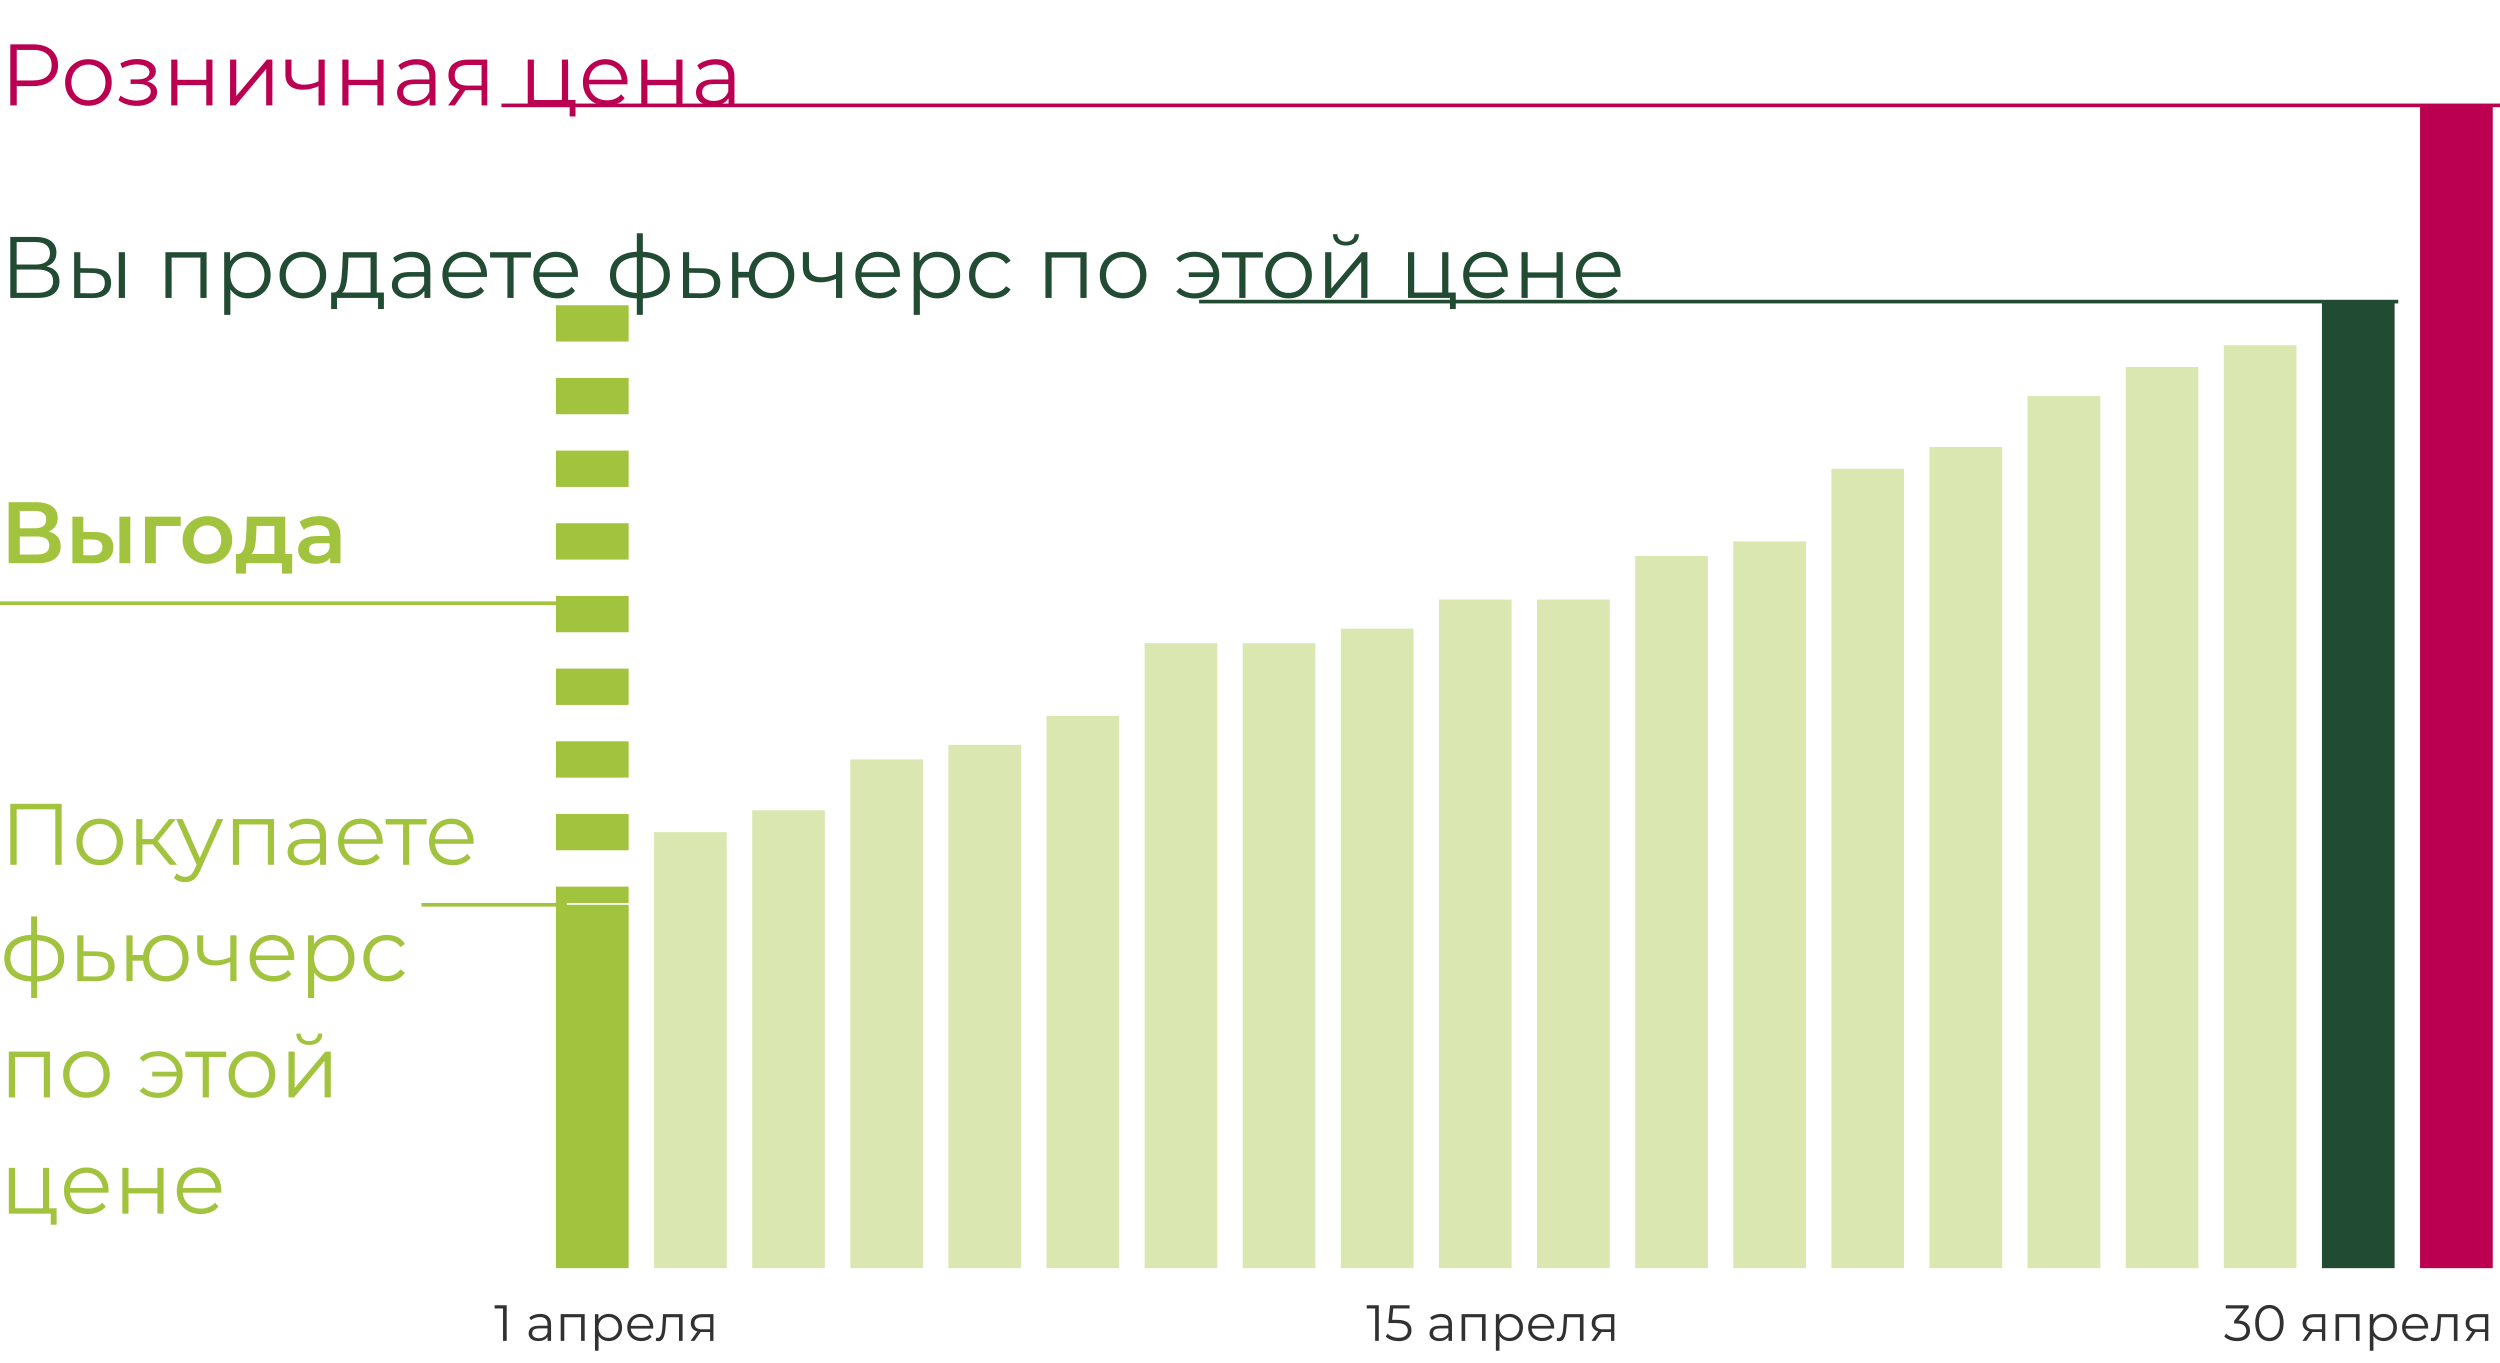 <svg width="688" height="375" viewBox="0 0 688 375" fill="none" xmlns="http://www.w3.org/2000/svg">
<rect x="686" y="349" width="20" height="320" transform="rotate(180 686 349)" fill="#BC0051"/>
<rect x="659" y="349" width="20" height="266" transform="rotate(180 659 349)" fill="#214B33"/>
<rect x="632" y="349" width="20" height="254" transform="rotate(180 632 349)" fill="#A2C33D" fill-opacity="0.4"/>
<rect x="605" y="349" width="20" height="248" transform="rotate(180 605 349)" fill="#A2C33D" fill-opacity="0.4"/>
<rect x="578" y="349" width="20" height="240" transform="rotate(180 578 349)" fill="#A2C33D" fill-opacity="0.4"/>
<rect x="551" y="349" width="20" height="226" transform="rotate(180 551 349)" fill="#A2C33D" fill-opacity="0.4"/>
<rect x="524" y="349" width="20" height="220" transform="rotate(180 524 349)" fill="#A2C33D" fill-opacity="0.4"/>
<rect x="497" y="349" width="20" height="200" transform="rotate(180 497 349)" fill="#A2C33D" fill-opacity="0.4"/>
<rect x="470" y="349" width="20" height="196" transform="rotate(180 470 349)" fill="#A2C33D" fill-opacity="0.4"/>
<rect x="443" y="349" width="20" height="184" transform="rotate(180 443 349)" fill="#A2C33D" fill-opacity="0.4"/>
<rect x="416" y="349" width="20" height="184" transform="rotate(180 416 349)" fill="#A2C33D" fill-opacity="0.4"/>
<rect x="389" y="349" width="20" height="176" transform="rotate(180 389 349)" fill="#A2C33D" fill-opacity="0.4"/>
<rect x="362" y="349" width="20" height="172" transform="rotate(180 362 349)" fill="#A2C33D" fill-opacity="0.4"/>
<rect x="335" y="349" width="20" height="172" transform="rotate(180 335 349)" fill="#A2C33D" fill-opacity="0.4"/>
<rect x="308" y="349" width="20" height="152" transform="rotate(180 308 349)" fill="#A2C33D" fill-opacity="0.4"/>
<rect x="281" y="349" width="20" height="144" transform="rotate(180 281 349)" fill="#A2C33D" fill-opacity="0.4"/>
<rect x="254" y="349" width="20" height="140" transform="rotate(180 254 349)" fill="#A2C33D" fill-opacity="0.4"/>
<rect x="227" y="349" width="20" height="126" transform="rotate(180 227 349)" fill="#A2C33D" fill-opacity="0.4"/>
<rect x="200" y="349" width="20" height="120" transform="rotate(180 200 349)" fill="#A2C33D" fill-opacity="0.4"/>
<rect x="173" y="349" width="20" height="100" transform="rotate(180 173 349)" fill="#A2C33D"/>
<path d="M163 84V248.5" stroke="#A2C33D" stroke-width="20" stroke-dasharray="10 10"/>
<path d="M2.832 238V221.2H16.968V238H15.216V222.256L15.672 222.736H4.128L4.584 222.256V238H2.832ZM27.413 238.12C26.197 238.12 25.101 237.848 24.125 237.304C23.165 236.744 22.405 235.984 21.845 235.024C21.285 234.048 21.005 232.936 21.005 231.688C21.005 230.424 21.285 229.312 21.845 228.352C22.405 227.392 23.165 226.64 24.125 226.096C25.085 225.552 26.181 225.28 27.413 225.28C28.661 225.28 29.765 225.552 30.725 226.096C31.701 226.64 32.461 227.392 33.005 228.352C33.565 229.312 33.845 230.424 33.845 231.688C33.845 232.936 33.565 234.048 33.005 235.024C32.461 235.984 31.701 236.744 30.725 237.304C29.749 237.848 28.645 238.12 27.413 238.12ZM27.413 236.608C28.325 236.608 29.133 236.408 29.837 236.008C30.541 235.592 31.093 235.016 31.493 234.28C31.909 233.528 32.117 232.664 32.117 231.688C32.117 230.696 31.909 229.832 31.493 229.096C31.093 228.36 30.541 227.792 29.837 227.392C29.133 226.976 28.333 226.768 27.437 226.768C26.541 226.768 25.741 226.976 25.037 227.392C24.333 227.792 23.773 228.36 23.357 229.096C22.941 229.832 22.733 230.696 22.733 231.688C22.733 232.664 22.941 233.528 23.357 234.28C23.773 235.016 24.333 235.592 25.037 236.008C25.741 236.408 26.533 236.608 27.413 236.608ZM46.727 238L41.542 231.76L42.959 230.92L48.742 238H46.727ZM37.486 238V225.4H39.191V238H37.486ZM38.663 232.384V230.92H42.718V232.384H38.663ZM43.102 231.88L41.519 231.64L46.535 225.4H48.383L43.102 231.88ZM50.921 242.776C50.329 242.776 49.761 242.68 49.217 242.488C48.689 242.296 48.233 242.008 47.849 241.624L48.641 240.352C48.961 240.656 49.305 240.888 49.673 241.048C50.057 241.224 50.481 241.312 50.945 241.312C51.505 241.312 51.985 241.152 52.385 240.832C52.801 240.528 53.193 239.984 53.561 239.2L54.377 237.352L54.569 237.088L59.753 225.4H61.433L55.121 239.512C54.769 240.328 54.377 240.976 53.945 241.456C53.529 241.936 53.073 242.272 52.577 242.464C52.081 242.672 51.529 242.776 50.921 242.776ZM54.281 238.36L48.473 225.4H50.249L55.385 236.968L54.281 238.36ZM64.088 238V225.4H75.416V238H73.712V226.432L74.144 226.888H65.36L65.792 226.432V238H64.088ZM88.084 238V235.216L88.012 234.76V230.104C88.012 229.032 87.708 228.208 87.1 227.632C86.508 227.056 85.62 226.768 84.436 226.768C83.62 226.768 82.844 226.904 82.108 227.176C81.372 227.448 80.748 227.808 80.236 228.256L79.468 226.984C80.108 226.44 80.876 226.024 81.772 225.736C82.668 225.432 83.612 225.28 84.604 225.28C86.236 225.28 87.492 225.688 88.372 226.504C89.268 227.304 89.716 228.528 89.716 230.176V238H88.084ZM83.74 238.12C82.796 238.12 81.972 237.968 81.268 237.664C80.58 237.344 80.052 236.912 79.684 236.368C79.316 235.808 79.132 235.168 79.132 234.448C79.132 233.792 79.284 233.2 79.588 232.672C79.908 232.128 80.42 231.696 81.124 231.376C81.844 231.04 82.804 230.872 84.004 230.872H88.348V232.144H84.052C82.836 232.144 81.988 232.36 81.508 232.792C81.044 233.224 80.812 233.76 80.812 234.4C80.812 235.12 81.092 235.696 81.652 236.128C82.212 236.56 82.996 236.776 84.004 236.776C84.964 236.776 85.788 236.56 86.476 236.128C87.18 235.68 87.692 235.04 88.012 234.208L88.396 235.384C88.076 236.216 87.516 236.88 86.716 237.376C85.932 237.872 84.94 238.12 83.74 238.12ZM99.652 238.12C98.34 238.12 97.188 237.848 96.196 237.304C95.204 236.744 94.428 235.984 93.868 235.024C93.308 234.048 93.028 232.936 93.028 231.688C93.028 230.44 93.292 229.336 93.82 228.376C94.364 227.416 95.1 226.664 96.028 226.12C96.972 225.56 98.028 225.28 99.196 225.28C100.38 225.28 101.428 225.552 102.34 226.096C103.268 226.624 103.996 227.376 104.524 228.352C105.052 229.312 105.316 230.424 105.316 231.688C105.316 231.768 105.308 231.856 105.292 231.952C105.292 232.032 105.292 232.12 105.292 232.216H94.324V230.944H104.38L103.708 231.448C103.708 230.536 103.508 229.728 103.108 229.024C102.724 228.304 102.196 227.744 101.524 227.344C100.852 226.944 100.076 226.744 99.196 226.744C98.332 226.744 97.556 226.944 96.868 227.344C96.18 227.744 95.644 228.304 95.26 229.024C94.876 229.744 94.684 230.568 94.684 231.496V231.76C94.684 232.72 94.892 233.568 95.308 234.304C95.74 235.024 96.332 235.592 97.084 236.008C97.852 236.408 98.724 236.608 99.7 236.608C100.468 236.608 101.18 236.472 101.836 236.2C102.508 235.928 103.084 235.512 103.564 234.952L104.524 236.056C103.964 236.728 103.26 237.24 102.412 237.592C101.58 237.944 100.66 238.12 99.652 238.12ZM110.926 238V226.432L111.358 226.888H106.15V225.4H117.406V226.888H112.198L112.63 226.432V238H110.926ZM124.683 238.12C123.371 238.12 122.219 237.848 121.227 237.304C120.235 236.744 119.459 235.984 118.899 235.024C118.339 234.048 118.059 232.936 118.059 231.688C118.059 230.44 118.323 229.336 118.851 228.376C119.395 227.416 120.131 226.664 121.059 226.12C122.003 225.56 123.059 225.28 124.227 225.28C125.411 225.28 126.459 225.552 127.371 226.096C128.299 226.624 129.027 227.376 129.555 228.352C130.083 229.312 130.347 230.424 130.347 231.688C130.347 231.768 130.339 231.856 130.323 231.952C130.323 232.032 130.323 232.12 130.323 232.216H119.355V230.944H129.411L128.739 231.448C128.739 230.536 128.539 229.728 128.139 229.024C127.755 228.304 127.227 227.744 126.555 227.344C125.883 226.944 125.107 226.744 124.227 226.744C123.363 226.744 122.587 226.944 121.899 227.344C121.211 227.744 120.675 228.304 120.291 229.024C119.907 229.744 119.715 230.568 119.715 231.496V231.76C119.715 232.72 119.923 233.568 120.339 234.304C120.771 235.024 121.363 235.592 122.115 236.008C122.883 236.408 123.755 236.608 124.731 236.608C125.499 236.608 126.211 236.472 126.867 236.2C127.539 235.928 128.115 235.512 128.595 234.952L129.555 236.056C128.995 236.728 128.291 237.24 127.443 237.592C126.611 237.944 125.691 238.12 124.683 238.12ZM9.504 270.144C9.504 270.144 9.472 270.144 9.408 270.144C9.344 270.144 9.28 270.144 9.216 270.144C9.168 270.144 9.128 270.144 9.096 270.144C6.6 270.128 4.656 269.56 3.264 268.44C1.872 267.32 1.176 265.728 1.176 263.664C1.176 261.632 1.872 260.064 3.264 258.96C4.672 257.84 6.648 257.272 9.192 257.256C9.208 257.256 9.24 257.256 9.288 257.256C9.352 257.256 9.408 257.256 9.456 257.256C9.504 257.256 9.536 257.256 9.552 257.256C12.112 257.272 14.104 257.84 15.528 258.96C16.952 260.064 17.664 261.632 17.664 263.664C17.664 265.744 16.944 267.344 15.504 268.464C14.08 269.584 12.08 270.144 9.504 270.144ZM9.48 268.656C10.904 268.656 12.096 268.464 13.056 268.08C14.016 267.68 14.744 267.112 15.24 266.376C15.736 265.64 15.984 264.736 15.984 263.664C15.984 262.624 15.736 261.744 15.24 261.024C14.744 260.288 14.016 259.728 13.056 259.344C12.096 258.96 10.904 258.768 9.48 258.768C9.464 258.768 9.416 258.768 9.336 258.768C9.272 258.768 9.232 258.768 9.216 258.768C7.824 258.768 6.656 258.968 5.712 259.368C4.768 259.752 4.056 260.304 3.576 261.024C3.096 261.744 2.856 262.624 2.856 263.664C2.856 264.72 3.096 265.616 3.576 266.352C4.072 267.088 4.792 267.656 5.736 268.056C6.68 268.44 7.84 268.64 9.216 268.656C9.248 268.656 9.296 268.656 9.36 268.656C9.424 268.656 9.464 268.656 9.48 268.656ZM8.568 274.656V252.192H10.224V274.656H8.568ZM26.692 261.84C28.276 261.856 29.476 262.208 30.292 262.896C31.124 263.584 31.54 264.576 31.54 265.872C31.54 267.216 31.092 268.248 30.196 268.968C29.316 269.688 28.036 270.04 26.356 270.024L21.268 270V257.4H22.972V261.792L26.692 261.84ZM26.26 268.728C27.428 268.744 28.308 268.512 28.9 268.032C29.508 267.536 29.812 266.816 29.812 265.872C29.812 264.928 29.516 264.24 28.924 263.808C28.332 263.36 27.444 263.128 26.26 263.112L22.972 263.064V268.68L26.26 268.728ZM34.791 270V257.4H36.495V262.824H40.335V264.384H36.495V270H34.791ZM45.639 270.12C44.439 270.12 43.359 269.848 42.399 269.304C41.455 268.744 40.711 267.984 40.167 267.024C39.623 266.048 39.351 264.936 39.351 263.688C39.351 262.424 39.623 261.312 40.167 260.352C40.711 259.392 41.455 258.64 42.399 258.096C43.359 257.552 44.439 257.28 45.639 257.28C46.839 257.28 47.911 257.552 48.855 258.096C49.799 258.64 50.543 259.392 51.087 260.352C51.631 261.312 51.903 262.424 51.903 263.688C51.903 264.936 51.631 266.048 51.087 267.024C50.543 267.984 49.799 268.744 48.855 269.304C47.911 269.848 46.839 270.12 45.639 270.12ZM45.639 268.632C46.519 268.632 47.303 268.424 47.991 268.008C48.679 267.592 49.223 267.016 49.623 266.28C50.023 265.528 50.223 264.664 50.223 263.688C50.223 262.696 50.023 261.832 49.623 261.096C49.223 260.36 48.679 259.792 47.991 259.392C47.303 258.976 46.519 258.768 45.639 258.768C44.775 258.768 43.991 258.976 43.287 259.392C42.599 259.792 42.055 260.36 41.655 261.096C41.255 261.832 41.055 262.696 41.055 263.688C41.055 264.664 41.255 265.528 41.655 266.28C42.055 267.016 42.599 267.592 43.287 268.008C43.991 268.424 44.775 268.632 45.639 268.632ZM63.525 264.672C62.789 264.992 62.045 265.248 61.293 265.44C60.557 265.616 59.821 265.704 59.085 265.704C57.597 265.704 56.421 265.368 55.557 264.696C54.693 264.008 54.261 262.952 54.261 261.528V257.4H55.941V261.432C55.941 262.392 56.253 263.112 56.877 263.592C57.501 264.072 58.341 264.312 59.397 264.312C60.037 264.312 60.709 264.232 61.413 264.072C62.117 263.896 62.829 263.648 63.549 263.328L63.525 264.672ZM63.381 270V257.4H65.085V270H63.381ZM75.324 270.12C74.012 270.12 72.86 269.848 71.868 269.304C70.876 268.744 70.1 267.984 69.54 267.024C68.98 266.048 68.7 264.936 68.7 263.688C68.7 262.44 68.964 261.336 69.492 260.376C70.036 259.416 70.772 258.664 71.7 258.12C72.644 257.56 73.7 257.28 74.868 257.28C76.052 257.28 77.1 257.552 78.012 258.096C78.94 258.624 79.668 259.376 80.196 260.352C80.724 261.312 80.988 262.424 80.988 263.688C80.988 263.768 80.98 263.856 80.964 263.952C80.964 264.032 80.964 264.12 80.964 264.216H69.996V262.944H80.052L79.38 263.448C79.38 262.536 79.18 261.728 78.78 261.024C78.396 260.304 77.868 259.744 77.196 259.344C76.524 258.944 75.748 258.744 74.868 258.744C74.004 258.744 73.228 258.944 72.54 259.344C71.852 259.744 71.316 260.304 70.932 261.024C70.548 261.744 70.356 262.568 70.356 263.496V263.76C70.356 264.72 70.564 265.568 70.98 266.304C71.412 267.024 72.004 267.592 72.756 268.008C73.524 268.408 74.396 268.608 75.372 268.608C76.14 268.608 76.852 268.472 77.508 268.2C78.18 267.928 78.756 267.512 79.236 266.952L80.196 268.056C79.636 268.728 78.932 269.24 78.084 269.592C77.252 269.944 76.332 270.12 75.324 270.12ZM91.264 270.12C90.176 270.12 89.192 269.872 88.312 269.376C87.432 268.864 86.728 268.136 86.2 267.192C85.688 266.232 85.432 265.064 85.432 263.688C85.432 262.312 85.688 261.152 86.2 260.208C86.712 259.248 87.408 258.52 88.288 258.024C89.168 257.528 90.16 257.28 91.264 257.28C92.464 257.28 93.536 257.552 94.48 258.096C95.44 258.624 96.192 259.376 96.736 260.352C97.28 261.312 97.552 262.424 97.552 263.688C97.552 264.968 97.28 266.088 96.736 267.048C96.192 268.008 95.44 268.76 94.48 269.304C93.536 269.848 92.464 270.12 91.264 270.12ZM84.76 274.656V257.4H86.392V261.192L86.224 263.712L86.464 266.256V274.656H84.76ZM91.144 268.608C92.04 268.608 92.84 268.408 93.544 268.008C94.248 267.592 94.808 267.016 95.224 266.28C95.64 265.528 95.848 264.664 95.848 263.688C95.848 262.712 95.64 261.856 95.224 261.12C94.808 260.384 94.248 259.808 93.544 259.392C92.84 258.976 92.04 258.768 91.144 258.768C90.248 258.768 89.44 258.976 88.72 259.392C88.016 259.808 87.456 260.384 87.04 261.12C86.64 261.856 86.44 262.712 86.44 263.688C86.44 264.664 86.64 265.528 87.04 266.28C87.456 267.016 88.016 267.592 88.72 268.008C89.44 268.408 90.248 268.608 91.144 268.608ZM106.493 270.12C105.245 270.12 104.125 269.848 103.133 269.304C102.157 268.744 101.389 267.984 100.829 267.024C100.269 266.048 99.989 264.936 99.989 263.688C99.989 262.424 100.269 261.312 100.829 260.352C101.389 259.392 102.157 258.64 103.133 258.096C104.125 257.552 105.245 257.28 106.493 257.28C107.565 257.28 108.533 257.488 109.397 257.904C110.261 258.32 110.941 258.944 111.437 259.776L110.165 260.64C109.733 260 109.197 259.528 108.557 259.224C107.917 258.92 107.221 258.768 106.469 258.768C105.573 258.768 104.765 258.976 104.045 259.392C103.325 259.792 102.757 260.36 102.341 261.096C101.925 261.832 101.717 262.696 101.717 263.688C101.717 264.68 101.925 265.544 102.341 266.28C102.757 267.016 103.325 267.592 104.045 268.008C104.765 268.408 105.573 268.608 106.469 268.608C107.221 268.608 107.917 268.456 108.557 268.152C109.197 267.848 109.733 267.384 110.165 266.76L111.437 267.624C110.941 268.44 110.261 269.064 109.397 269.496C108.533 269.912 107.565 270.12 106.493 270.12ZM2.424 302V289.4H13.752V302H12.048V290.432L12.48 290.888H3.696L4.128 290.432V302H2.424ZM23.78 302.12C22.564 302.12 21.468 301.848 20.492 301.304C19.532 300.744 18.772 299.984 18.212 299.024C17.652 298.048 17.372 296.936 17.372 295.688C17.372 294.424 17.652 293.312 18.212 292.352C18.772 291.392 19.532 290.64 20.492 290.096C21.452 289.552 22.548 289.28 23.78 289.28C25.028 289.28 26.132 289.552 27.092 290.096C28.068 290.64 28.828 291.392 29.372 292.352C29.932 293.312 30.212 294.424 30.212 295.688C30.212 296.936 29.932 298.048 29.372 299.024C28.828 299.984 28.068 300.744 27.092 301.304C26.116 301.848 25.012 302.12 23.78 302.12ZM23.78 300.608C24.692 300.608 25.5 300.408 26.204 300.008C26.908 299.592 27.46 299.016 27.86 298.28C28.276 297.528 28.484 296.664 28.484 295.688C28.484 294.696 28.276 293.832 27.86 293.096C27.46 292.36 26.908 291.792 26.204 291.392C25.5 290.976 24.7 290.768 23.804 290.768C22.908 290.768 22.108 290.976 21.404 291.392C20.7 291.792 20.14 292.36 19.724 293.096C19.308 293.832 19.1 294.696 19.1 295.688C19.1 296.664 19.308 297.528 19.724 298.28C20.14 299.016 20.7 299.592 21.404 300.008C22.108 300.408 22.9 300.608 23.78 300.608ZM41.887 296.24V294.944H49.207V296.24H41.887ZM43.567 289.28C44.847 289.28 45.991 289.56 46.999 290.12C48.007 290.664 48.799 291.424 49.375 292.4C49.967 293.36 50.263 294.456 50.263 295.688C50.263 296.92 49.967 298.024 49.375 299C48.799 299.976 48.007 300.744 46.999 301.304C45.991 301.864 44.847 302.144 43.567 302.144C42.527 302.144 41.559 301.984 40.663 301.664C39.783 301.328 39.039 300.848 38.431 300.224L39.439 299.216C39.983 299.728 40.599 300.112 41.287 300.368C41.975 300.608 42.711 300.728 43.495 300.728C44.487 300.728 45.367 300.512 46.135 300.08C46.919 299.632 47.535 299.032 47.983 298.28C48.431 297.512 48.655 296.648 48.655 295.688C48.655 294.728 48.431 293.872 47.983 293.12C47.535 292.352 46.919 291.752 46.135 291.32C45.367 290.888 44.487 290.672 43.495 290.672C42.711 290.672 41.975 290.8 41.287 291.056C40.599 291.296 39.983 291.672 39.439 292.184L38.431 291.2C39.039 290.56 39.783 290.08 40.663 289.76C41.559 289.44 42.527 289.28 43.567 289.28ZM55.777 302V290.432L56.209 290.888H51.001V289.4H62.257V290.888H57.049L57.481 290.432V302H55.777ZM69.319 302.12C68.103 302.12 67.007 301.848 66.031 301.304C65.071 300.744 64.311 299.984 63.751 299.024C63.191 298.048 62.911 296.936 62.911 295.688C62.911 294.424 63.191 293.312 63.751 292.352C64.311 291.392 65.071 290.64 66.031 290.096C66.991 289.552 68.087 289.28 69.319 289.28C70.567 289.28 71.671 289.552 72.631 290.096C73.607 290.64 74.367 291.392 74.911 292.352C75.471 293.312 75.751 294.424 75.751 295.688C75.751 296.936 75.471 298.048 74.911 299.024C74.367 299.984 73.607 300.744 72.631 301.304C71.655 301.848 70.551 302.12 69.319 302.12ZM69.319 300.608C70.231 300.608 71.039 300.408 71.743 300.008C72.447 299.592 72.999 299.016 73.399 298.28C73.815 297.528 74.023 296.664 74.023 295.688C74.023 294.696 73.815 293.832 73.399 293.096C72.999 292.36 72.447 291.792 71.743 291.392C71.039 290.976 70.239 290.768 69.343 290.768C68.447 290.768 67.647 290.976 66.943 291.392C66.239 291.792 65.679 292.36 65.263 293.096C64.847 293.832 64.639 294.696 64.639 295.688C64.639 296.664 64.847 297.528 65.263 298.28C65.679 299.016 66.239 299.592 66.943 300.008C67.647 300.408 68.439 300.608 69.319 300.608ZM79.393 302V289.4H81.097V299.408L89.521 289.4H91.033V302H89.329V291.968L80.929 302H79.393ZM85.105 287.576C84.049 287.576 83.193 287.312 82.537 286.784C81.897 286.24 81.561 285.464 81.529 284.456H82.753C82.769 285.096 82.993 285.6 83.425 285.968C83.857 286.336 84.417 286.52 85.105 286.52C85.793 286.52 86.353 286.336 86.785 285.968C87.233 285.6 87.465 285.096 87.481 284.456H88.705C88.689 285.464 88.353 286.24 87.697 286.784C87.041 287.312 86.177 287.576 85.105 287.576ZM2.424 334V321.4H4.128V332.512H11.832V321.4H13.536V334H2.424ZM13.968 337.048V333.856L14.4 334H11.832V332.512H15.576V337.048H13.968ZM24.23 334.12C22.918 334.12 21.766 333.848 20.774 333.304C19.782 332.744 19.006 331.984 18.446 331.024C17.886 330.048 17.606 328.936 17.606 327.688C17.606 326.44 17.87 325.336 18.398 324.376C18.942 323.416 19.678 322.664 20.606 322.12C21.55 321.56 22.606 321.28 23.774 321.28C24.958 321.28 26.006 321.552 26.918 322.096C27.846 322.624 28.574 323.376 29.102 324.352C29.63 325.312 29.894 326.424 29.894 327.688C29.894 327.768 29.886 327.856 29.87 327.952C29.87 328.032 29.87 328.12 29.87 328.216H18.902V326.944H28.958L28.286 327.448C28.286 326.536 28.086 325.728 27.686 325.024C27.302 324.304 26.774 323.744 26.102 323.344C25.43 322.944 24.654 322.744 23.774 322.744C22.91 322.744 22.134 322.944 21.446 323.344C20.758 323.744 20.222 324.304 19.838 325.024C19.454 325.744 19.262 326.568 19.262 327.496V327.76C19.262 328.72 19.47 329.568 19.886 330.304C20.318 331.024 20.91 331.592 21.662 332.008C22.43 332.408 23.302 332.608 24.278 332.608C25.046 332.608 25.758 332.472 26.414 332.2C27.086 331.928 27.662 331.512 28.142 330.952L29.102 332.056C28.542 332.728 27.838 333.24 26.99 333.592C26.158 333.944 25.238 334.12 24.23 334.12ZM33.666 334V321.4H35.37V326.968H43.314V321.4H45.018V334H43.314V328.432H35.37V334H33.666ZM55.261 334.12C53.95 334.12 52.797 333.848 51.806 333.304C50.813 332.744 50.038 331.984 49.477 331.024C48.917 330.048 48.638 328.936 48.638 327.688C48.638 326.44 48.901 325.336 49.429 324.376C49.974 323.416 50.709 322.664 51.638 322.12C52.581 321.56 53.638 321.28 54.806 321.28C55.989 321.28 57.038 321.552 57.95 322.096C58.877 322.624 59.605 323.376 60.133 324.352C60.661 325.312 60.925 326.424 60.925 327.688C60.925 327.768 60.917 327.856 60.901 327.952C60.901 328.032 60.901 328.12 60.901 328.216H49.934V326.944H59.989L59.318 327.448C59.318 326.536 59.117 325.728 58.718 325.024C58.334 324.304 57.806 323.744 57.133 323.344C56.462 322.944 55.685 322.744 54.806 322.744C53.941 322.744 53.166 322.944 52.477 323.344C51.789 323.744 51.254 324.304 50.87 325.024C50.486 325.744 50.294 326.568 50.294 327.496V327.76C50.294 328.72 50.502 329.568 50.917 330.304C51.349 331.024 51.941 331.592 52.694 332.008C53.462 332.408 54.334 332.608 55.309 332.608C56.078 332.608 56.789 332.472 57.446 332.2C58.117 331.928 58.694 331.512 59.173 330.952L60.133 332.056C59.574 332.728 58.87 333.24 58.022 333.592C57.19 333.944 56.27 334.12 55.261 334.12Z" fill="#A2C33D"/>
<path d="M116 249H156" stroke="#A2C33D"/>
<path d="M330 83H660" stroke="#214B33"/>
<path d="M2.832 82V65.2H9.816C11.592 65.2 12.984 65.568 13.992 66.304C15.016 67.024 15.528 68.088 15.528 69.496C15.528 70.888 15.04 71.944 14.064 72.664C13.088 73.368 11.808 73.72 10.224 73.72L10.632 73.12C12.504 73.12 13.928 73.488 14.904 74.224C15.88 74.96 16.368 76.04 16.368 77.464C16.368 78.904 15.856 80.024 14.832 80.824C13.824 81.608 12.304 82 10.272 82H2.832ZM4.584 80.584H10.272C11.696 80.584 12.776 80.32 13.512 79.792C14.248 79.264 14.616 78.448 14.616 77.344C14.616 76.256 14.248 75.456 13.512 74.944C12.776 74.432 11.696 74.176 10.272 74.176H4.584V80.584ZM4.584 72.808H9.72C11.016 72.808 12.008 72.552 12.696 72.04C13.4 71.512 13.752 70.736 13.752 69.712C13.752 68.688 13.4 67.92 12.696 67.408C12.008 66.88 11.016 66.616 9.72 66.616H4.584V72.808ZM32.689 82V69.4H34.393V82H32.689ZM25.705 73.84C27.289 73.856 28.497 74.208 29.329 74.896C30.161 75.584 30.577 76.576 30.577 77.872C30.577 79.216 30.129 80.248 29.233 80.968C28.337 81.688 27.057 82.04 25.393 82.024L20.401 82V69.4H22.105V73.792L25.705 73.84ZM25.273 80.728C26.457 80.744 27.345 80.512 27.937 80.032C28.545 79.536 28.849 78.816 28.849 77.872C28.849 76.928 28.553 76.24 27.961 75.808C27.369 75.36 26.473 75.128 25.273 75.112L22.105 75.064V80.68L25.273 80.728ZM45.526 82V69.4H56.854V82H55.15V70.432L55.582 70.888H46.798L47.23 70.432V82H45.526ZM68.201 82.12C67.113 82.12 66.129 81.872 65.249 81.376C64.369 80.864 63.665 80.136 63.137 79.192C62.625 78.232 62.369 77.064 62.369 75.688C62.369 74.312 62.625 73.152 63.137 72.208C63.649 71.248 64.345 70.52 65.225 70.024C66.105 69.528 67.097 69.28 68.201 69.28C69.401 69.28 70.473 69.552 71.417 70.096C72.377 70.624 73.129 71.376 73.673 72.352C74.217 73.312 74.489 74.424 74.489 75.688C74.489 76.968 74.217 78.088 73.673 79.048C73.129 80.008 72.377 80.76 71.417 81.304C70.473 81.848 69.401 82.12 68.201 82.12ZM61.697 86.656V69.4H63.329V73.192L63.161 75.712L63.401 78.256V86.656H61.697ZM68.081 80.608C68.977 80.608 69.777 80.408 70.481 80.008C71.185 79.592 71.745 79.016 72.161 78.28C72.577 77.528 72.785 76.664 72.785 75.688C72.785 74.712 72.577 73.856 72.161 73.12C71.745 72.384 71.185 71.808 70.481 71.392C69.777 70.976 68.977 70.768 68.081 70.768C67.185 70.768 66.377 70.976 65.657 71.392C64.953 71.808 64.393 72.384 63.977 73.12C63.577 73.856 63.377 74.712 63.377 75.688C63.377 76.664 63.577 77.528 63.977 78.28C64.393 79.016 64.953 79.592 65.657 80.008C66.377 80.408 67.185 80.608 68.081 80.608ZM83.335 82.12C82.119 82.12 81.023 81.848 80.047 81.304C79.087 80.744 78.327 79.984 77.767 79.024C77.207 78.048 76.927 76.936 76.927 75.688C76.927 74.424 77.207 73.312 77.767 72.352C78.327 71.392 79.087 70.64 80.047 70.096C81.007 69.552 82.103 69.28 83.335 69.28C84.583 69.28 85.687 69.552 86.647 70.096C87.623 70.64 88.383 71.392 88.927 72.352C89.487 73.312 89.767 74.424 89.767 75.688C89.767 76.936 89.487 78.048 88.927 79.024C88.383 79.984 87.623 80.744 86.647 81.304C85.671 81.848 84.567 82.12 83.335 82.12ZM83.335 80.608C84.247 80.608 85.055 80.408 85.759 80.008C86.463 79.592 87.015 79.016 87.415 78.28C87.831 77.528 88.039 76.664 88.039 75.688C88.039 74.696 87.831 73.832 87.415 73.096C87.015 72.36 86.463 71.792 85.759 71.392C85.055 70.976 84.255 70.768 83.359 70.768C82.463 70.768 81.663 70.976 80.959 71.392C80.255 71.792 79.695 72.36 79.279 73.096C78.863 73.832 78.655 74.696 78.655 75.688C78.655 76.664 78.863 77.528 79.279 78.28C79.695 79.016 80.255 79.592 80.959 80.008C81.663 80.408 82.455 80.608 83.335 80.608ZM101.978 81.184V70.888H95.906L95.762 73.696C95.73 74.544 95.674 75.376 95.594 76.192C95.53 77.008 95.41 77.76 95.234 78.448C95.074 79.12 94.842 79.672 94.538 80.104C94.234 80.52 93.842 80.76 93.362 80.824L91.658 80.512C92.154 80.528 92.562 80.352 92.882 79.984C93.202 79.6 93.45 79.08 93.626 78.424C93.802 77.768 93.93 77.024 94.01 76.192C94.09 75.344 94.154 74.48 94.202 73.6L94.37 69.4H103.682V81.184H101.978ZM91.13 85.048V80.512H105.65V85.048H104.042V82H92.738V85.048H91.13ZM116.795 82V79.216L116.723 78.76V74.104C116.723 73.032 116.419 72.208 115.811 71.632C115.219 71.056 114.331 70.768 113.147 70.768C112.331 70.768 111.555 70.904 110.819 71.176C110.083 71.448 109.459 71.808 108.947 72.256L108.179 70.984C108.819 70.44 109.587 70.024 110.483 69.736C111.379 69.432 112.323 69.28 113.315 69.28C114.947 69.28 116.203 69.688 117.083 70.504C117.979 71.304 118.427 72.528 118.427 74.176V82H116.795ZM112.451 82.12C111.507 82.12 110.683 81.968 109.979 81.664C109.291 81.344 108.763 80.912 108.395 80.368C108.027 79.808 107.843 79.168 107.843 78.448C107.843 77.792 107.995 77.2 108.299 76.672C108.619 76.128 109.131 75.696 109.835 75.376C110.555 75.04 111.515 74.872 112.715 74.872H117.059V76.144H112.763C111.547 76.144 110.699 76.36 110.219 76.792C109.755 77.224 109.523 77.76 109.523 78.4C109.523 79.12 109.803 79.696 110.363 80.128C110.923 80.56 111.707 80.776 112.715 80.776C113.675 80.776 114.499 80.56 115.187 80.128C115.891 79.68 116.403 79.04 116.723 78.208L117.107 79.384C116.787 80.216 116.227 80.88 115.427 81.376C114.643 81.872 113.651 82.12 112.451 82.12ZM128.363 82.12C127.051 82.12 125.899 81.848 124.907 81.304C123.915 80.744 123.139 79.984 122.579 79.024C122.019 78.048 121.739 76.936 121.739 75.688C121.739 74.44 122.003 73.336 122.531 72.376C123.075 71.416 123.811 70.664 124.739 70.12C125.683 69.56 126.739 69.28 127.907 69.28C129.091 69.28 130.139 69.552 131.051 70.096C131.979 70.624 132.707 71.376 133.235 72.352C133.763 73.312 134.027 74.424 134.027 75.688C134.027 75.768 134.019 75.856 134.003 75.952C134.003 76.032 134.003 76.12 134.003 76.216H123.035V74.944H133.091L132.419 75.448C132.419 74.536 132.219 73.728 131.819 73.024C131.435 72.304 130.907 71.744 130.235 71.344C129.563 70.944 128.787 70.744 127.907 70.744C127.043 70.744 126.267 70.944 125.579 71.344C124.891 71.744 124.355 72.304 123.971 73.024C123.587 73.744 123.395 74.568 123.395 75.496V75.76C123.395 76.72 123.603 77.568 124.019 78.304C124.451 79.024 125.043 79.592 125.795 80.008C126.563 80.408 127.435 80.608 128.411 80.608C129.179 80.608 129.891 80.472 130.547 80.2C131.219 79.928 131.795 79.512 132.275 78.952L133.235 80.056C132.675 80.728 131.971 81.24 131.123 81.592C130.291 81.944 129.371 82.12 128.363 82.12ZM139.637 82V70.432L140.069 70.888H134.861V69.4H146.117V70.888H140.909L141.341 70.432V82H139.637ZM153.394 82.12C152.082 82.12 150.93 81.848 149.938 81.304C148.946 80.744 148.17 79.984 147.61 79.024C147.05 78.048 146.77 76.936 146.77 75.688C146.77 74.44 147.034 73.336 147.562 72.376C148.106 71.416 148.842 70.664 149.77 70.12C150.714 69.56 151.77 69.28 152.938 69.28C154.122 69.28 155.17 69.552 156.082 70.096C157.01 70.624 157.738 71.376 158.266 72.352C158.794 73.312 159.058 74.424 159.058 75.688C159.058 75.768 159.05 75.856 159.034 75.952C159.034 76.032 159.034 76.12 159.034 76.216H148.066V74.944H158.122L157.45 75.448C157.45 74.536 157.25 73.728 156.85 73.024C156.466 72.304 155.938 71.744 155.266 71.344C154.594 70.944 153.818 70.744 152.938 70.744C152.074 70.744 151.298 70.944 150.61 71.344C149.922 71.744 149.386 72.304 149.002 73.024C148.618 73.744 148.426 74.568 148.426 75.496V75.76C148.426 76.72 148.634 77.568 149.05 78.304C149.482 79.024 150.074 79.592 150.826 80.008C151.594 80.408 152.466 80.608 153.442 80.608C154.21 80.608 154.922 80.472 155.578 80.2C156.25 79.928 156.826 79.512 157.306 78.952L158.266 80.056C157.706 80.728 157.002 81.24 156.154 81.592C155.322 81.944 154.402 82.12 153.394 82.12ZM176.192 82.144C176.192 82.144 176.16 82.144 176.096 82.144C176.032 82.144 175.968 82.144 175.904 82.144C175.856 82.144 175.816 82.144 175.784 82.144C173.288 82.128 171.344 81.56 169.952 80.44C168.56 79.32 167.864 77.728 167.864 75.664C167.864 73.632 168.56 72.064 169.952 70.96C171.36 69.84 173.336 69.272 175.88 69.256C175.896 69.256 175.928 69.256 175.976 69.256C176.04 69.256 176.096 69.256 176.144 69.256C176.192 69.256 176.224 69.256 176.24 69.256C178.8 69.272 180.792 69.84 182.216 70.96C183.64 72.064 184.352 73.632 184.352 75.664C184.352 77.744 183.632 79.344 182.192 80.464C180.768 81.584 178.768 82.144 176.192 82.144ZM176.168 80.656C177.592 80.656 178.784 80.464 179.744 80.08C180.704 79.68 181.432 79.112 181.928 78.376C182.424 77.64 182.672 76.736 182.672 75.664C182.672 74.624 182.424 73.744 181.928 73.024C181.432 72.288 180.704 71.728 179.744 71.344C178.784 70.96 177.592 70.768 176.168 70.768C176.152 70.768 176.104 70.768 176.024 70.768C175.96 70.768 175.92 70.768 175.904 70.768C174.512 70.768 173.344 70.968 172.4 71.368C171.456 71.752 170.744 72.304 170.264 73.024C169.784 73.744 169.544 74.624 169.544 75.664C169.544 76.72 169.784 77.616 170.264 78.352C170.76 79.088 171.48 79.656 172.424 80.056C173.368 80.44 174.528 80.64 175.904 80.656C175.936 80.656 175.984 80.656 176.048 80.656C176.112 80.656 176.152 80.656 176.168 80.656ZM175.256 86.656V64.192H176.912V86.656H175.256ZM193.379 73.84C194.963 73.856 196.163 74.208 196.979 74.896C197.811 75.584 198.227 76.576 198.227 77.872C198.227 79.216 197.779 80.248 196.883 80.968C196.003 81.688 194.723 82.04 193.043 82.024L187.955 82V69.4H189.659V73.792L193.379 73.84ZM192.947 80.728C194.115 80.744 194.995 80.512 195.587 80.032C196.195 79.536 196.499 78.816 196.499 77.872C196.499 76.928 196.203 76.24 195.611 75.808C195.019 75.36 194.131 75.128 192.947 75.112L189.659 75.064V80.68L192.947 80.728ZM201.479 82V69.4H203.183V74.824H207.023V76.384H203.183V82H201.479ZM212.327 82.12C211.127 82.12 210.047 81.848 209.087 81.304C208.143 80.744 207.399 79.984 206.855 79.024C206.311 78.048 206.039 76.936 206.039 75.688C206.039 74.424 206.311 73.312 206.855 72.352C207.399 71.392 208.143 70.64 209.087 70.096C210.047 69.552 211.127 69.28 212.327 69.28C213.527 69.28 214.599 69.552 215.543 70.096C216.487 70.64 217.231 71.392 217.775 72.352C218.319 73.312 218.591 74.424 218.591 75.688C218.591 76.936 218.319 78.048 217.775 79.024C217.231 79.984 216.487 80.744 215.543 81.304C214.599 81.848 213.527 82.12 212.327 82.12ZM212.327 80.632C213.207 80.632 213.991 80.424 214.679 80.008C215.367 79.592 215.911 79.016 216.311 78.28C216.711 77.528 216.911 76.664 216.911 75.688C216.911 74.696 216.711 73.832 216.311 73.096C215.911 72.36 215.367 71.792 214.679 71.392C213.991 70.976 213.207 70.768 212.327 70.768C211.463 70.768 210.679 70.976 209.975 71.392C209.287 71.792 208.743 72.36 208.343 73.096C207.943 73.832 207.743 74.696 207.743 75.688C207.743 76.664 207.943 77.528 208.343 78.28C208.743 79.016 209.287 79.592 209.975 80.008C210.679 80.424 211.463 80.632 212.327 80.632ZM230.212 76.672C229.476 76.992 228.732 77.248 227.98 77.44C227.244 77.616 226.508 77.704 225.772 77.704C224.284 77.704 223.108 77.368 222.244 76.696C221.38 76.008 220.948 74.952 220.948 73.528V69.4H222.628V73.432C222.628 74.392 222.94 75.112 223.564 75.592C224.188 76.072 225.028 76.312 226.084 76.312C226.724 76.312 227.396 76.232 228.1 76.072C228.804 75.896 229.516 75.648 230.236 75.328L230.212 76.672ZM230.068 82V69.4H231.772V82H230.068ZM242.012 82.12C240.7 82.12 239.548 81.848 238.556 81.304C237.564 80.744 236.788 79.984 236.228 79.024C235.668 78.048 235.388 76.936 235.388 75.688C235.388 74.44 235.652 73.336 236.18 72.376C236.724 71.416 237.46 70.664 238.388 70.12C239.332 69.56 240.388 69.28 241.556 69.28C242.74 69.28 243.788 69.552 244.7 70.096C245.628 70.624 246.356 71.376 246.884 72.352C247.412 73.312 247.676 74.424 247.676 75.688C247.676 75.768 247.668 75.856 247.652 75.952C247.652 76.032 247.652 76.12 247.652 76.216H236.684V74.944H246.74L246.068 75.448C246.068 74.536 245.868 73.728 245.468 73.024C245.084 72.304 244.556 71.744 243.884 71.344C243.212 70.944 242.436 70.744 241.556 70.744C240.692 70.744 239.916 70.944 239.228 71.344C238.54 71.744 238.004 72.304 237.62 73.024C237.236 73.744 237.044 74.568 237.044 75.496V75.76C237.044 76.72 237.252 77.568 237.668 78.304C238.1 79.024 238.692 79.592 239.444 80.008C240.212 80.408 241.084 80.608 242.06 80.608C242.828 80.608 243.54 80.472 244.196 80.2C244.868 79.928 245.444 79.512 245.924 78.952L246.884 80.056C246.324 80.728 245.62 81.24 244.772 81.592C243.94 81.944 243.02 82.12 242.012 82.12ZM257.951 82.12C256.863 82.12 255.879 81.872 254.999 81.376C254.119 80.864 253.415 80.136 252.887 79.192C252.375 78.232 252.119 77.064 252.119 75.688C252.119 74.312 252.375 73.152 252.887 72.208C253.399 71.248 254.095 70.52 254.975 70.024C255.855 69.528 256.847 69.28 257.951 69.28C259.151 69.28 260.223 69.552 261.167 70.096C262.127 70.624 262.879 71.376 263.423 72.352C263.967 73.312 264.239 74.424 264.239 75.688C264.239 76.968 263.967 78.088 263.423 79.048C262.879 80.008 262.127 80.76 261.167 81.304C260.223 81.848 259.151 82.12 257.951 82.12ZM251.447 86.656V69.4H253.079V73.192L252.911 75.712L253.151 78.256V86.656H251.447ZM257.831 80.608C258.727 80.608 259.527 80.408 260.231 80.008C260.935 79.592 261.495 79.016 261.911 78.28C262.327 77.528 262.535 76.664 262.535 75.688C262.535 74.712 262.327 73.856 261.911 73.12C261.495 72.384 260.935 71.808 260.231 71.392C259.527 70.976 258.727 70.768 257.831 70.768C256.935 70.768 256.127 70.976 255.407 71.392C254.703 71.808 254.143 72.384 253.727 73.12C253.327 73.856 253.127 74.712 253.127 75.688C253.127 76.664 253.327 77.528 253.727 78.28C254.143 79.016 254.703 79.592 255.407 80.008C256.127 80.408 256.935 80.608 257.831 80.608ZM273.181 82.12C271.933 82.12 270.813 81.848 269.821 81.304C268.845 80.744 268.077 79.984 267.517 79.024C266.957 78.048 266.677 76.936 266.677 75.688C266.677 74.424 266.957 73.312 267.517 72.352C268.077 71.392 268.845 70.64 269.821 70.096C270.813 69.552 271.933 69.28 273.181 69.28C274.253 69.28 275.221 69.488 276.085 69.904C276.949 70.32 277.629 70.944 278.125 71.776L276.853 72.64C276.421 72 275.885 71.528 275.245 71.224C274.605 70.92 273.909 70.768 273.157 70.768C272.261 70.768 271.453 70.976 270.733 71.392C270.013 71.792 269.445 72.36 269.029 73.096C268.613 73.832 268.405 74.696 268.405 75.688C268.405 76.68 268.613 77.544 269.029 78.28C269.445 79.016 270.013 79.592 270.733 80.008C271.453 80.408 272.261 80.608 273.157 80.608C273.909 80.608 274.605 80.456 275.245 80.152C275.885 79.848 276.421 79.384 276.853 78.76L278.125 79.624C277.629 80.44 276.949 81.064 276.085 81.496C275.221 81.912 274.253 82.12 273.181 82.12ZM287.705 82V69.4H299.033V82H297.329V70.432L297.761 70.888H288.977L289.409 70.432V82H287.705ZM309.061 82.12C307.845 82.12 306.749 81.848 305.773 81.304C304.813 80.744 304.053 79.984 303.493 79.024C302.933 78.048 302.653 76.936 302.653 75.688C302.653 74.424 302.933 73.312 303.493 72.352C304.053 71.392 304.813 70.64 305.773 70.096C306.733 69.552 307.829 69.28 309.061 69.28C310.309 69.28 311.413 69.552 312.373 70.096C313.349 70.64 314.109 71.392 314.653 72.352C315.213 73.312 315.493 74.424 315.493 75.688C315.493 76.936 315.213 78.048 314.653 79.024C314.109 79.984 313.349 80.744 312.373 81.304C311.397 81.848 310.293 82.12 309.061 82.12ZM309.061 80.608C309.973 80.608 310.781 80.408 311.485 80.008C312.189 79.592 312.741 79.016 313.141 78.28C313.557 77.528 313.765 76.664 313.765 75.688C313.765 74.696 313.557 73.832 313.141 73.096C312.741 72.36 312.189 71.792 311.485 71.392C310.781 70.976 309.981 70.768 309.085 70.768C308.189 70.768 307.389 70.976 306.685 71.392C305.981 71.792 305.421 72.36 305.005 73.096C304.589 73.832 304.381 74.696 304.381 75.688C304.381 76.664 304.589 77.528 305.005 78.28C305.421 79.016 305.981 79.592 306.685 80.008C307.389 80.408 308.181 80.608 309.061 80.608ZM327.168 76.24V74.944H334.488V76.24H327.168ZM328.848 69.28C330.128 69.28 331.272 69.56 332.28 70.12C333.288 70.664 334.08 71.424 334.656 72.4C335.248 73.36 335.544 74.456 335.544 75.688C335.544 76.92 335.248 78.024 334.656 79C334.08 79.976 333.288 80.744 332.28 81.304C331.272 81.864 330.128 82.144 328.848 82.144C327.808 82.144 326.84 81.984 325.944 81.664C325.064 81.328 324.32 80.848 323.712 80.224L324.72 79.216C325.264 79.728 325.88 80.112 326.568 80.368C327.256 80.608 327.992 80.728 328.776 80.728C329.768 80.728 330.648 80.512 331.416 80.08C332.2 79.632 332.816 79.032 333.264 78.28C333.712 77.512 333.936 76.648 333.936 75.688C333.936 74.728 333.712 73.872 333.264 73.12C332.816 72.352 332.2 71.752 331.416 71.32C330.648 70.888 329.768 70.672 328.776 70.672C327.992 70.672 327.256 70.8 326.568 71.056C325.88 71.296 325.264 71.672 324.72 72.184L323.712 71.2C324.32 70.56 325.064 70.08 325.944 69.76C326.84 69.44 327.808 69.28 328.848 69.28ZM341.058 82V70.432L341.49 70.888H336.282V69.4H347.538V70.888H342.33L342.762 70.432V82H341.058ZM354.6 82.12C353.384 82.12 352.288 81.848 351.312 81.304C350.352 80.744 349.592 79.984 349.032 79.024C348.472 78.048 348.192 76.936 348.192 75.688C348.192 74.424 348.472 73.312 349.032 72.352C349.592 71.392 350.352 70.64 351.312 70.096C352.272 69.552 353.368 69.28 354.6 69.28C355.848 69.28 356.952 69.552 357.912 70.096C358.888 70.64 359.648 71.392 360.192 72.352C360.752 73.312 361.032 74.424 361.032 75.688C361.032 76.936 360.752 78.048 360.192 79.024C359.648 79.984 358.888 80.744 357.912 81.304C356.936 81.848 355.832 82.12 354.6 82.12ZM354.6 80.608C355.512 80.608 356.32 80.408 357.024 80.008C357.728 79.592 358.28 79.016 358.68 78.28C359.096 77.528 359.304 76.664 359.304 75.688C359.304 74.696 359.096 73.832 358.68 73.096C358.28 72.36 357.728 71.792 357.024 71.392C356.32 70.976 355.52 70.768 354.624 70.768C353.728 70.768 352.928 70.976 352.224 71.392C351.52 71.792 350.96 72.36 350.544 73.096C350.128 73.832 349.92 74.696 349.92 75.688C349.92 76.664 350.128 77.528 350.544 78.28C350.96 79.016 351.52 79.592 352.224 80.008C352.928 80.408 353.72 80.608 354.6 80.608ZM364.674 82V69.4H366.378V79.408L374.802 69.4H376.314V82H374.61V71.968L366.21 82H364.674ZM370.386 67.576C369.33 67.576 368.474 67.312 367.818 66.784C367.178 66.24 366.842 65.464 366.81 64.456H368.034C368.05 65.096 368.274 65.6 368.706 65.968C369.138 66.336 369.698 66.52 370.386 66.52C371.074 66.52 371.634 66.336 372.066 65.968C372.514 65.6 372.746 65.096 372.762 64.456H373.986C373.97 65.464 373.634 66.24 372.978 66.784C372.322 67.312 371.458 67.576 370.386 67.576ZM387.479 82V69.4H389.183V80.512H396.887V69.4H398.591V82H387.479ZM399.023 85.048V81.856L399.455 82H396.887V80.512H400.631V85.048H399.023ZM409.285 82.12C407.973 82.12 406.821 81.848 405.829 81.304C404.837 80.744 404.061 79.984 403.501 79.024C402.941 78.048 402.661 76.936 402.661 75.688C402.661 74.44 402.925 73.336 403.453 72.376C403.997 71.416 404.733 70.664 405.661 70.12C406.605 69.56 407.661 69.28 408.829 69.28C410.013 69.28 411.061 69.552 411.973 70.096C412.901 70.624 413.629 71.376 414.157 72.352C414.685 73.312 414.949 74.424 414.949 75.688C414.949 75.768 414.941 75.856 414.925 75.952C414.925 76.032 414.925 76.12 414.925 76.216H403.957V74.944H414.013L413.341 75.448C413.341 74.536 413.141 73.728 412.741 73.024C412.357 72.304 411.829 71.744 411.157 71.344C410.485 70.944 409.709 70.744 408.829 70.744C407.965 70.744 407.189 70.944 406.501 71.344C405.813 71.744 405.277 72.304 404.893 73.024C404.509 73.744 404.317 74.568 404.317 75.496V75.76C404.317 76.72 404.525 77.568 404.941 78.304C405.373 79.024 405.965 79.592 406.717 80.008C407.485 80.408 408.357 80.608 409.333 80.608C410.101 80.608 410.813 80.472 411.469 80.2C412.141 79.928 412.717 79.512 413.197 78.952L414.157 80.056C413.597 80.728 412.893 81.24 412.045 81.592C411.213 81.944 410.293 82.12 409.285 82.12ZM418.721 82V69.4H420.425V74.968H428.369V69.4H430.073V82H428.369V76.432H420.425V82H418.721ZM440.316 82.12C439.004 82.12 437.852 81.848 436.86 81.304C435.868 80.744 435.092 79.984 434.532 79.024C433.972 78.048 433.692 76.936 433.692 75.688C433.692 74.44 433.956 73.336 434.484 72.376C435.028 71.416 435.764 70.664 436.692 70.12C437.636 69.56 438.692 69.28 439.86 69.28C441.044 69.28 442.092 69.552 443.004 70.096C443.932 70.624 444.66 71.376 445.188 72.352C445.716 73.312 445.98 74.424 445.98 75.688C445.98 75.768 445.972 75.856 445.956 75.952C445.956 76.032 445.956 76.12 445.956 76.216H434.988V74.944H445.044L444.372 75.448C444.372 74.536 444.172 73.728 443.772 73.024C443.388 72.304 442.86 71.744 442.188 71.344C441.516 70.944 440.74 70.744 439.86 70.744C438.996 70.744 438.22 70.944 437.532 71.344C436.844 71.744 436.308 72.304 435.924 73.024C435.54 73.744 435.348 74.568 435.348 75.496V75.76C435.348 76.72 435.556 77.568 435.972 78.304C436.404 79.024 436.996 79.592 437.748 80.008C438.516 80.408 439.388 80.608 440.364 80.608C441.132 80.608 441.844 80.472 442.5 80.2C443.172 79.928 443.748 79.512 444.228 78.952L445.188 80.056C444.628 80.728 443.924 81.24 443.076 81.592C442.244 81.944 441.324 82.12 440.316 82.12Z" fill="#214B33"/>
<path d="M138 29L688 29" stroke="#BC0051"/>
<path d="M2.832 29V12.2H9.12C10.544 12.2 11.768 12.432 12.792 12.896C13.816 13.344 14.6 14 15.144 14.864C15.704 15.712 15.984 16.744 15.984 17.96C15.984 19.144 15.704 20.168 15.144 21.032C14.6 21.88 13.816 22.536 12.792 23C11.768 23.464 10.544 23.696 9.12 23.696H3.816L4.608 22.856V29H2.832ZM4.608 23L3.816 22.136H9.072C10.752 22.136 12.024 21.776 12.888 21.056C13.768 20.32 14.208 19.288 14.208 17.96C14.208 16.616 13.768 15.576 12.888 14.84C12.024 14.104 10.752 13.736 9.072 13.736H3.816L4.608 12.896V23ZM24.319 29.12C23.103 29.12 22.007 28.848 21.031 28.304C20.071 27.744 19.311 26.984 18.751 26.024C18.191 25.048 17.911 23.936 17.911 22.688C17.911 21.424 18.191 20.312 18.751 19.352C19.311 18.392 20.071 17.64 21.031 17.096C21.991 16.552 23.087 16.28 24.319 16.28C25.567 16.28 26.671 16.552 27.631 17.096C28.607 17.64 29.367 18.392 29.911 19.352C30.471 20.312 30.751 21.424 30.751 22.688C30.751 23.936 30.471 25.048 29.911 26.024C29.367 26.984 28.607 27.744 27.631 28.304C26.655 28.848 25.551 29.12 24.319 29.12ZM24.319 27.608C25.231 27.608 26.039 27.408 26.743 27.008C27.447 26.592 27.999 26.016 28.399 25.28C28.815 24.528 29.023 23.664 29.023 22.688C29.023 21.696 28.815 20.832 28.399 20.096C27.999 19.36 27.447 18.792 26.743 18.392C26.039 17.976 25.239 17.768 24.343 17.768C23.447 17.768 22.647 17.976 21.943 18.392C21.239 18.792 20.679 19.36 20.263 20.096C19.847 20.832 19.639 21.696 19.639 22.688C19.639 23.664 19.847 24.528 20.263 25.28C20.679 26.016 21.239 26.592 21.943 27.008C22.647 27.408 23.439 27.608 24.319 27.608ZM37.683 29.144C36.771 29.144 35.867 29.016 34.971 28.76C34.075 28.504 33.283 28.112 32.595 27.584L33.147 26.312C33.755 26.76 34.459 27.104 35.259 27.344C36.059 27.568 36.851 27.68 37.635 27.68C38.419 27.664 39.099 27.552 39.675 27.344C40.251 27.136 40.699 26.848 41.019 26.48C41.339 26.112 41.499 25.696 41.499 25.232C41.499 24.56 41.195 24.04 40.587 23.672C39.979 23.288 39.147 23.096 38.091 23.096H35.931V21.848H37.971C38.595 21.848 39.147 21.768 39.627 21.608C40.107 21.448 40.475 21.216 40.731 20.912C41.003 20.608 41.139 20.248 41.139 19.832C41.139 19.384 40.979 19 40.659 18.68C40.355 18.36 39.931 18.12 39.387 17.96C38.843 17.8 38.227 17.72 37.539 17.72C36.915 17.736 36.267 17.832 35.595 18.008C34.923 18.168 34.259 18.416 33.603 18.752L33.123 17.432C33.859 17.048 34.587 16.76 35.307 16.568C36.043 16.36 36.779 16.256 37.515 16.256C38.523 16.224 39.427 16.344 40.227 16.616C41.043 16.888 41.691 17.28 42.171 17.792C42.651 18.288 42.891 18.888 42.891 19.592C42.891 20.216 42.699 20.76 42.315 21.224C41.931 21.688 41.419 22.048 40.779 22.304C40.139 22.56 39.411 22.688 38.595 22.688L38.667 22.232C40.107 22.232 41.227 22.512 42.027 23.072C42.843 23.632 43.251 24.392 43.251 25.352C43.251 26.104 43.003 26.768 42.507 27.344C42.011 27.904 41.339 28.344 40.491 28.664C39.659 28.984 38.723 29.144 37.683 29.144ZM47.119 29V16.4H48.823V21.968H56.767V16.4H58.471V29H56.767V23.432H48.823V29H47.119ZM63.315 29V16.4H65.019V26.408L73.443 16.4H74.955V29H73.251V18.968L64.851 29H63.315ZM87.806 23.672C87.07 23.992 86.326 24.248 85.574 24.44C84.838 24.616 84.102 24.704 83.366 24.704C81.878 24.704 80.702 24.368 79.838 23.696C78.974 23.008 78.542 21.952 78.542 20.528V16.4H80.222V20.432C80.222 21.392 80.534 22.112 81.158 22.592C81.782 23.072 82.622 23.312 83.678 23.312C84.318 23.312 84.99 23.232 85.694 23.072C86.398 22.896 87.11 22.648 87.83 22.328L87.806 23.672ZM87.662 29V16.4H89.366V29H87.662ZM94.205 29V16.4H95.909V21.968H103.853V16.4H105.557V29H103.853V23.432H95.909V29H94.205ZM118.225 29V26.216L118.153 25.76V21.104C118.153 20.032 117.849 19.208 117.241 18.632C116.649 18.056 115.761 17.768 114.577 17.768C113.761 17.768 112.985 17.904 112.249 18.176C111.513 18.448 110.889 18.808 110.377 19.256L109.609 17.984C110.249 17.44 111.017 17.024 111.913 16.736C112.809 16.432 113.753 16.28 114.745 16.28C116.377 16.28 117.633 16.688 118.513 17.504C119.409 18.304 119.857 19.528 119.857 21.176V29H118.225ZM113.881 29.12C112.937 29.12 112.113 28.968 111.409 28.664C110.721 28.344 110.193 27.912 109.825 27.368C109.457 26.808 109.273 26.168 109.273 25.448C109.273 24.792 109.425 24.2 109.729 23.672C110.049 23.128 110.561 22.696 111.265 22.376C111.985 22.04 112.945 21.872 114.145 21.872H118.489V23.144H114.193C112.977 23.144 112.129 23.36 111.649 23.792C111.185 24.224 110.953 24.76 110.953 25.4C110.953 26.12 111.233 26.696 111.793 27.128C112.353 27.56 113.137 27.776 114.145 27.776C115.105 27.776 115.929 27.56 116.617 27.128C117.321 26.68 117.833 26.04 118.153 25.208L118.537 26.384C118.217 27.216 117.657 27.88 116.857 28.376C116.073 28.872 115.081 29.12 113.881 29.12ZM132.529 29V24.464L132.841 24.824H128.569C126.953 24.824 125.689 24.472 124.777 23.768C123.865 23.064 123.409 22.04 123.409 20.696C123.409 19.256 123.897 18.184 124.873 17.48C125.849 16.76 127.153 16.4 128.785 16.4H134.089V29H132.529ZM123.313 29L126.769 24.152H128.545L125.161 29H123.313ZM132.529 23.96V17.384L132.841 17.888H128.833C127.665 17.888 126.753 18.112 126.097 18.56C125.457 19.008 125.137 19.736 125.137 20.744C125.137 22.616 126.329 23.552 128.713 23.552H132.841L132.529 23.96ZM145.229 29V16.4H146.933V27.512H154.637V16.4H156.341V29H145.229ZM156.773 32.048V28.856L157.205 29H154.637V27.512H158.381V32.048H156.773ZM167.035 29.12C165.723 29.12 164.571 28.848 163.579 28.304C162.587 27.744 161.811 26.984 161.251 26.024C160.691 25.048 160.411 23.936 160.411 22.688C160.411 21.44 160.675 20.336 161.203 19.376C161.747 18.416 162.483 17.664 163.411 17.12C164.355 16.56 165.411 16.28 166.579 16.28C167.763 16.28 168.811 16.552 169.723 17.096C170.651 17.624 171.379 18.376 171.907 19.352C172.435 20.312 172.699 21.424 172.699 22.688C172.699 22.768 172.691 22.856 172.675 22.952C172.675 23.032 172.675 23.12 172.675 23.216H161.707V21.944H171.763L171.091 22.448C171.091 21.536 170.891 20.728 170.491 20.024C170.107 19.304 169.579 18.744 168.907 18.344C168.235 17.944 167.459 17.744 166.579 17.744C165.715 17.744 164.939 17.944 164.251 18.344C163.563 18.744 163.027 19.304 162.643 20.024C162.259 20.744 162.067 21.568 162.067 22.496V22.76C162.067 23.72 162.275 24.568 162.691 25.304C163.123 26.024 163.715 26.592 164.467 27.008C165.235 27.408 166.107 27.608 167.083 27.608C167.851 27.608 168.563 27.472 169.219 27.2C169.891 26.928 170.467 26.512 170.947 25.952L171.907 27.056C171.347 27.728 170.643 28.24 169.795 28.592C168.963 28.944 168.043 29.12 167.035 29.12ZM176.471 29V16.4H178.175V21.968H186.119V16.4H187.823V29H186.119V23.432H178.175V29H176.471ZM200.49 29V26.216L200.418 25.76V21.104C200.418 20.032 200.114 19.208 199.506 18.632C198.914 18.056 198.026 17.768 196.842 17.768C196.026 17.768 195.25 17.904 194.514 18.176C193.778 18.448 193.154 18.808 192.642 19.256L191.874 17.984C192.514 17.44 193.282 17.024 194.178 16.736C195.074 16.432 196.018 16.28 197.01 16.28C198.642 16.28 199.898 16.688 200.778 17.504C201.674 18.304 202.122 19.528 202.122 21.176V29H200.49ZM196.146 29.12C195.202 29.12 194.378 28.968 193.674 28.664C192.986 28.344 192.458 27.912 192.09 27.368C191.722 26.808 191.538 26.168 191.538 25.448C191.538 24.792 191.69 24.2 191.994 23.672C192.314 23.128 192.826 22.696 193.53 22.376C194.25 22.04 195.21 21.872 196.41 21.872H200.754V23.144H196.458C195.242 23.144 194.394 23.36 193.914 23.792C193.45 24.224 193.218 24.76 193.218 25.4C193.218 26.12 193.498 26.696 194.058 27.128C194.618 27.56 195.402 27.776 196.41 27.776C197.37 27.776 198.194 27.56 198.882 27.128C199.586 26.68 200.098 26.04 200.418 25.208L200.802 26.384C200.482 27.216 199.922 27.88 199.122 28.376C198.338 28.872 197.346 29.12 196.146 29.12Z" fill="#BC0051"/>
<path d="M153 166H0" stroke="#A2C33D"/>
<path d="M2.376 155V138.2H9.888C11.776 138.2 13.248 138.576 14.304 139.328C15.36 140.064 15.888 141.128 15.888 142.52C15.888 143.896 15.384 144.96 14.376 145.712C13.368 146.448 12.04 146.816 10.392 146.816L10.824 145.952C12.696 145.952 14.144 146.328 15.168 147.08C16.192 147.832 16.704 148.92 16.704 150.344C16.704 151.8 16.168 152.944 15.096 153.776C14.024 154.592 12.44 155 10.344 155H2.376ZM5.448 152.6H10.248C11.336 152.6 12.16 152.4 12.72 152C13.28 151.584 13.56 150.952 13.56 150.104C13.56 149.256 13.28 148.64 12.72 148.256C12.16 147.856 11.336 147.656 10.248 147.656H5.448V152.6ZM5.448 145.376H9.624C10.632 145.376 11.4 145.176 11.928 144.776C12.456 144.36 12.72 143.768 12.72 143C12.72 142.2 12.456 141.6 11.928 141.2C11.4 140.8 10.632 140.6 9.624 140.6H5.448V145.376ZM32.858 155V142.184H35.858V155H32.858ZM26.162 146.408C27.81 146.408 29.058 146.776 29.906 147.512C30.77 148.248 31.202 149.288 31.202 150.632C31.202 152.024 30.722 153.112 29.762 153.896C28.818 154.664 27.474 155.04 25.73 155.024L19.922 155V142.184H22.922V146.384L26.162 146.408ZM25.466 152.816C26.346 152.832 27.018 152.648 27.482 152.264C27.946 151.88 28.178 151.32 28.178 150.584C28.178 149.848 27.946 149.32 27.482 149C27.034 148.664 26.362 148.488 25.466 148.472L22.922 148.448V152.792L25.466 152.816ZM39.891 155V142.184H49.731V144.728H42.195L42.891 144.056V155H39.891ZM57.064 155.168C55.752 155.168 54.584 154.888 53.56 154.328C52.536 153.752 51.728 152.968 51.136 151.976C50.544 150.984 50.248 149.856 50.248 148.592C50.248 147.312 50.544 146.184 51.136 145.208C51.728 144.216 52.536 143.44 53.56 142.88C54.584 142.32 55.752 142.04 57.064 142.04C58.392 142.04 59.568 142.32 60.592 142.88C61.632 143.44 62.44 144.208 63.016 145.184C63.608 146.16 63.904 147.296 63.904 148.592C63.904 149.856 63.608 150.984 63.016 151.976C62.44 152.968 61.632 153.752 60.592 154.328C59.568 154.888 58.392 155.168 57.064 155.168ZM57.064 152.6C57.8 152.6 58.456 152.44 59.032 152.12C59.608 151.8 60.056 151.336 60.376 150.728C60.712 150.12 60.88 149.408 60.88 148.592C60.88 147.76 60.712 147.048 60.376 146.456C60.056 145.848 59.608 145.384 59.032 145.064C58.456 144.744 57.808 144.584 57.088 144.584C56.352 144.584 55.696 144.744 55.12 145.064C54.56 145.384 54.112 145.848 53.776 146.456C53.44 147.048 53.272 147.76 53.272 148.592C53.272 149.408 53.44 150.12 53.776 150.728C54.112 151.336 54.56 151.8 55.12 152.12C55.696 152.44 56.344 152.6 57.064 152.6ZM75.511 153.608V144.728H70.591L70.519 146.792C70.487 147.528 70.439 148.24 70.375 148.928C70.311 149.6 70.207 150.224 70.063 150.8C69.919 151.36 69.711 151.824 69.439 152.192C69.167 152.56 68.807 152.8 68.359 152.912L65.383 152.456C65.863 152.456 66.247 152.304 66.535 152C66.839 151.68 67.071 151.248 67.231 150.704C67.407 150.144 67.535 149.512 67.615 148.808C67.695 148.088 67.751 147.344 67.783 146.576L67.951 142.184H78.511V153.608H75.511ZM64.927 157.856V152.456H80.407V157.856H77.599V155H67.711V157.856H64.927ZM90.862 155V152.408L90.694 151.856V147.32C90.694 146.44 90.43 145.76 89.902 145.28C89.374 144.784 88.574 144.536 87.502 144.536C86.782 144.536 86.07 144.648 85.366 144.872C84.678 145.096 84.094 145.408 83.614 145.808L82.438 143.624C83.126 143.096 83.942 142.704 84.886 142.448C85.846 142.176 86.838 142.04 87.862 142.04C89.718 142.04 91.15 142.488 92.158 143.384C93.182 144.264 93.694 145.632 93.694 147.488V155H90.862ZM86.83 155.168C85.87 155.168 85.03 155.008 84.31 154.688C83.59 154.352 83.03 153.896 82.63 153.32C82.246 152.728 82.054 152.064 82.054 151.328C82.054 150.608 82.222 149.96 82.558 149.384C82.91 148.808 83.478 148.352 84.262 148.016C85.046 147.68 86.086 147.512 87.382 147.512H91.102V149.504H87.598C86.574 149.504 85.886 149.672 85.534 150.008C85.182 150.328 85.006 150.728 85.006 151.208C85.006 151.752 85.222 152.184 85.654 152.504C86.086 152.824 86.686 152.984 87.454 152.984C88.19 152.984 88.846 152.816 89.422 152.48C90.014 152.144 90.438 151.648 90.694 150.992L91.198 152.792C90.91 153.544 90.39 154.128 89.638 154.544C88.902 154.96 87.966 155.168 86.83 155.168Z" fill="#A2C33D"/>
<path d="M138.436 369V359.62L138.884 360.096H136.126V359.2H139.444V369H138.436ZM150.701 369V367.376L150.659 367.11V364.394C150.659 363.769 150.481 363.288 150.127 362.952C149.781 362.616 149.263 362.448 148.573 362.448C148.097 362.448 147.644 362.527 147.215 362.686C146.785 362.845 146.421 363.055 146.123 363.316L145.675 362.574C146.048 362.257 146.496 362.014 147.019 361.846C147.541 361.669 148.092 361.58 148.671 361.58C149.623 361.58 150.355 361.818 150.869 362.294C151.391 362.761 151.653 363.475 151.653 364.436V369H150.701ZM148.167 369.07C147.616 369.07 147.135 368.981 146.725 368.804C146.323 368.617 146.015 368.365 145.801 368.048C145.586 367.721 145.479 367.348 145.479 366.928C145.479 366.545 145.567 366.2 145.745 365.892C145.931 365.575 146.23 365.323 146.641 365.136C147.061 364.94 147.621 364.842 148.321 364.842H150.855V365.584H148.349C147.639 365.584 147.145 365.71 146.865 365.962C146.594 366.214 146.459 366.527 146.459 366.9C146.459 367.32 146.622 367.656 146.949 367.908C147.275 368.16 147.733 368.286 148.321 368.286C148.881 368.286 149.361 368.16 149.763 367.908C150.173 367.647 150.472 367.273 150.659 366.788L150.883 367.474C150.696 367.959 150.369 368.347 149.903 368.636C149.445 368.925 148.867 369.07 148.167 369.07ZM154.299 369V361.65H160.907V369H159.913V362.252L160.165 362.518H155.041L155.293 362.252V369H154.299ZM167.526 369.07C166.892 369.07 166.318 368.925 165.804 368.636C165.291 368.337 164.88 367.913 164.572 367.362C164.274 366.802 164.124 366.121 164.124 365.318C164.124 364.515 164.274 363.839 164.572 363.288C164.871 362.728 165.277 362.303 165.79 362.014C166.304 361.725 166.882 361.58 167.526 361.58C168.226 361.58 168.852 361.739 169.402 362.056C169.962 362.364 170.401 362.803 170.718 363.372C171.036 363.932 171.194 364.581 171.194 365.318C171.194 366.065 171.036 366.718 170.718 367.278C170.401 367.838 169.962 368.277 169.402 368.594C168.852 368.911 168.226 369.07 167.526 369.07ZM163.732 371.716V361.65H164.684V363.862L164.586 365.332L164.726 366.816V371.716H163.732ZM167.456 368.188C167.979 368.188 168.446 368.071 168.856 367.838C169.267 367.595 169.594 367.259 169.836 366.83C170.079 366.391 170.2 365.887 170.2 365.318C170.2 364.749 170.079 364.249 169.836 363.82C169.594 363.391 169.267 363.055 168.856 362.812C168.446 362.569 167.979 362.448 167.456 362.448C166.934 362.448 166.462 362.569 166.042 362.812C165.632 363.055 165.305 363.391 165.062 363.82C164.829 364.249 164.712 364.749 164.712 365.318C164.712 365.887 164.829 366.391 165.062 366.83C165.305 367.259 165.632 367.595 166.042 367.838C166.462 368.071 166.934 368.188 167.456 368.188ZM176.48 369.07C175.715 369.07 175.043 368.911 174.464 368.594C173.885 368.267 173.433 367.824 173.106 367.264C172.779 366.695 172.616 366.046 172.616 365.318C172.616 364.59 172.77 363.946 173.078 363.386C173.395 362.826 173.825 362.387 174.366 362.07C174.917 361.743 175.533 361.58 176.214 361.58C176.905 361.58 177.516 361.739 178.048 362.056C178.589 362.364 179.014 362.803 179.322 363.372C179.63 363.932 179.784 364.581 179.784 365.318C179.784 365.365 179.779 365.416 179.77 365.472C179.77 365.519 179.77 365.57 179.77 365.626H173.372V364.884H179.238L178.846 365.178C178.846 364.646 178.729 364.175 178.496 363.764C178.272 363.344 177.964 363.017 177.572 362.784C177.18 362.551 176.727 362.434 176.214 362.434C175.71 362.434 175.257 362.551 174.856 362.784C174.455 363.017 174.142 363.344 173.918 363.764C173.694 364.184 173.582 364.665 173.582 365.206V365.36C173.582 365.92 173.703 366.415 173.946 366.844C174.198 367.264 174.543 367.595 174.982 367.838C175.43 368.071 175.939 368.188 176.508 368.188C176.956 368.188 177.371 368.109 177.754 367.95C178.146 367.791 178.482 367.549 178.762 367.222L179.322 367.866C178.995 368.258 178.585 368.557 178.09 368.762C177.605 368.967 177.068 369.07 176.48 369.07ZM180.49 368.986L180.56 368.132C180.625 368.141 180.686 368.155 180.742 368.174C180.807 368.183 180.863 368.188 180.91 368.188C181.209 368.188 181.447 368.076 181.624 367.852C181.811 367.628 181.951 367.329 182.044 366.956C182.137 366.583 182.203 366.163 182.24 365.696C182.277 365.22 182.31 364.744 182.338 364.268L182.464 361.65H187.854V369H186.86V362.224L187.112 362.518H183.108L183.346 362.21L183.234 364.338C183.206 364.973 183.155 365.579 183.08 366.158C183.015 366.737 182.907 367.245 182.758 367.684C182.618 368.123 182.422 368.468 182.17 368.72C181.918 368.963 181.596 369.084 181.204 369.084C181.092 369.084 180.975 369.075 180.854 369.056C180.742 369.037 180.621 369.014 180.49 368.986ZM195.426 369V366.354L195.608 366.564H193.116C192.173 366.564 191.436 366.359 190.904 365.948C190.372 365.537 190.106 364.94 190.106 364.156C190.106 363.316 190.39 362.691 190.96 362.28C191.529 361.86 192.29 361.65 193.242 361.65H196.336V369H195.426ZM190.05 369L192.066 366.172H193.102L191.128 369H190.05ZM195.426 366.06V362.224L195.608 362.518H193.27C192.588 362.518 192.056 362.649 191.674 362.91C191.3 363.171 191.114 363.596 191.114 364.184C191.114 365.276 191.809 365.822 193.2 365.822H195.608L195.426 366.06Z" fill="#313131"/>
<path d="M615.654 369.084C614.945 369.084 614.273 368.972 613.638 368.748C613.013 368.515 612.509 368.207 612.126 367.824L612.616 367.026C612.933 367.353 613.358 367.623 613.89 367.838C614.431 368.053 615.019 368.16 615.654 368.16C616.466 368.16 617.087 367.983 617.516 367.628C617.955 367.273 618.174 366.797 618.174 366.2C618.174 365.603 617.959 365.127 617.53 364.772C617.11 364.417 616.443 364.24 615.528 364.24H614.828V363.498L617.852 359.704L617.992 360.096H612.532V359.2H618.832V359.914L615.808 363.708L615.318 363.386H615.696C616.872 363.386 617.749 363.647 618.328 364.17C618.916 364.693 619.21 365.365 619.21 366.186C619.21 366.737 619.079 367.231 618.818 367.67C618.557 368.109 618.16 368.454 617.628 368.706C617.105 368.958 616.447 369.084 615.654 369.084ZM624.536 369.084C623.78 369.084 623.108 368.888 622.52 368.496C621.932 368.095 621.47 367.525 621.134 366.788C620.798 366.041 620.63 365.145 620.63 364.1C620.63 363.055 620.798 362.163 621.134 361.426C621.47 360.679 621.932 360.11 622.52 359.718C623.108 359.317 623.78 359.116 624.536 359.116C625.292 359.116 625.964 359.317 626.552 359.718C627.14 360.11 627.602 360.679 627.938 361.426C628.284 362.163 628.456 363.055 628.456 364.1C628.456 365.145 628.284 366.041 627.938 366.788C627.602 367.525 627.14 368.095 626.552 368.496C625.964 368.888 625.292 369.084 624.536 369.084ZM624.536 368.16C625.115 368.16 625.619 368.006 626.048 367.698C626.478 367.381 626.814 366.923 627.056 366.326C627.299 365.719 627.42 364.977 627.42 364.1C627.42 363.223 627.299 362.485 627.056 361.888C626.814 361.281 626.478 360.824 626.048 360.516C625.619 360.199 625.115 360.04 624.536 360.04C623.976 360.04 623.477 360.199 623.038 360.516C622.6 360.824 622.259 361.281 622.016 361.888C621.774 362.485 621.652 363.223 621.652 364.1C621.652 364.977 621.774 365.719 622.016 366.326C622.259 366.923 622.6 367.381 623.038 367.698C623.477 368.006 623.976 368.16 624.536 368.16ZM638.996 369V366.354L639.178 366.564H636.686C635.743 366.564 635.006 366.359 634.474 365.948C633.942 365.537 633.676 364.94 633.676 364.156C633.676 363.316 633.961 362.691 634.53 362.28C635.099 361.86 635.86 361.65 636.812 361.65H639.906V369H638.996ZM633.62 369L635.636 366.172H636.672L634.698 369H633.62ZM638.996 366.06V362.224L639.178 362.518H636.84C636.159 362.518 635.627 362.649 635.244 362.91C634.871 363.171 634.684 363.596 634.684 364.184C634.684 365.276 635.379 365.822 636.77 365.822H639.178L638.996 366.06ZM642.74 369V361.65H649.348V369H648.354V362.252L648.606 362.518H643.482L643.734 362.252V369H642.74ZM655.968 369.07C655.333 369.07 654.759 368.925 654.246 368.636C653.732 368.337 653.322 367.913 653.014 367.362C652.715 366.802 652.566 366.121 652.566 365.318C652.566 364.515 652.715 363.839 653.014 363.288C653.312 362.728 653.718 362.303 654.232 362.014C654.745 361.725 655.324 361.58 655.968 361.58C656.668 361.58 657.293 361.739 657.844 362.056C658.404 362.364 658.842 362.803 659.16 363.372C659.477 363.932 659.636 364.581 659.636 365.318C659.636 366.065 659.477 366.718 659.16 367.278C658.842 367.838 658.404 368.277 657.844 368.594C657.293 368.911 656.668 369.07 655.968 369.07ZM652.174 371.716V361.65H653.126V363.862L653.028 365.332L653.168 366.816V371.716H652.174ZM655.898 368.188C656.42 368.188 656.887 368.071 657.298 367.838C657.708 367.595 658.035 367.259 658.278 366.83C658.52 366.391 658.642 365.887 658.642 365.318C658.642 364.749 658.52 364.249 658.278 363.82C658.035 363.391 657.708 363.055 657.298 362.812C656.887 362.569 656.42 362.448 655.898 362.448C655.375 362.448 654.904 362.569 654.484 362.812C654.073 363.055 653.746 363.391 653.504 363.82C653.27 364.249 653.154 364.749 653.154 365.318C653.154 365.887 653.27 366.391 653.504 366.83C653.746 367.259 654.073 367.595 654.484 367.838C654.904 368.071 655.375 368.188 655.898 368.188ZM664.921 369.07C664.156 369.07 663.484 368.911 662.905 368.594C662.327 368.267 661.874 367.824 661.547 367.264C661.221 366.695 661.057 366.046 661.057 365.318C661.057 364.59 661.211 363.946 661.519 363.386C661.837 362.826 662.266 362.387 662.807 362.07C663.358 361.743 663.974 361.58 664.655 361.58C665.346 361.58 665.957 361.739 666.489 362.056C667.031 362.364 667.455 362.803 667.763 363.372C668.071 363.932 668.225 364.581 668.225 365.318C668.225 365.365 668.221 365.416 668.211 365.472C668.211 365.519 668.211 365.57 668.211 365.626H661.813V364.884H667.679L667.287 365.178C667.287 364.646 667.171 364.175 666.937 363.764C666.713 363.344 666.405 363.017 666.013 362.784C665.621 362.551 665.169 362.434 664.655 362.434C664.151 362.434 663.699 362.551 663.297 362.784C662.896 363.017 662.583 363.344 662.359 363.764C662.135 364.184 662.023 364.665 662.023 365.206V365.36C662.023 365.92 662.145 366.415 662.387 366.844C662.639 367.264 662.985 367.595 663.423 367.838C663.871 368.071 664.38 368.188 664.949 368.188C665.397 368.188 665.813 368.109 666.195 367.95C666.587 367.791 666.923 367.549 667.203 367.222L667.763 367.866C667.437 368.258 667.026 368.557 666.531 368.762C666.046 368.967 665.509 369.07 664.921 369.07ZM668.931 368.986L669.001 368.132C669.067 368.141 669.127 368.155 669.183 368.174C669.249 368.183 669.305 368.188 669.351 368.188C669.65 368.188 669.888 368.076 670.065 367.852C670.252 367.628 670.392 367.329 670.485 366.956C670.579 366.583 670.644 366.163 670.681 365.696C670.719 365.22 670.751 364.744 670.779 364.268L670.905 361.65H676.295V369H675.301V362.224L675.553 362.518H671.549L671.787 362.21L671.675 364.338C671.647 364.973 671.596 365.579 671.521 366.158C671.456 366.737 671.349 367.245 671.199 367.684C671.059 368.123 670.863 368.468 670.611 368.72C670.359 368.963 670.037 369.084 669.645 369.084C669.533 369.084 669.417 369.075 669.295 369.056C669.183 369.037 669.062 369.014 668.931 368.986ZM683.867 369V366.354L684.049 366.564H681.557C680.614 366.564 679.877 366.359 679.345 365.948C678.813 365.537 678.547 364.94 678.547 364.156C678.547 363.316 678.832 362.691 679.401 362.28C679.97 361.86 680.731 361.65 681.683 361.65H684.777V369H683.867ZM678.491 369L680.507 366.172H681.543L679.569 369H678.491ZM683.867 366.06V362.224L684.049 362.518H681.711C681.03 362.518 680.498 362.649 680.115 362.91C679.742 363.171 679.555 363.596 679.555 364.184C679.555 365.276 680.25 365.822 681.641 365.822H684.049L683.867 366.06Z" fill="#313131"/>
<path d="M378.436 369V359.62L378.884 360.096H376.126V359.2H379.444V369H378.436ZM384.881 369.084C384.181 369.084 383.513 368.972 382.879 368.748C382.244 368.515 381.74 368.207 381.367 367.824L381.857 367.026C382.165 367.353 382.585 367.623 383.117 367.838C383.658 368.053 384.241 368.16 384.867 368.16C385.697 368.16 386.327 367.978 386.757 367.614C387.195 367.241 387.415 366.755 387.415 366.158C387.415 365.738 387.312 365.379 387.107 365.08C386.911 364.772 386.575 364.534 386.099 364.366C385.623 364.198 384.969 364.114 384.139 364.114H382.053L382.557 359.2H387.919V360.096H382.963L383.481 359.606L383.047 363.722L382.529 363.218H384.363C385.352 363.218 386.145 363.339 386.743 363.582C387.34 363.825 387.769 364.165 388.031 364.604C388.301 365.033 388.437 365.537 388.437 366.116C388.437 366.667 388.306 367.171 388.045 367.628C387.783 368.076 387.391 368.431 386.869 368.692C386.346 368.953 385.683 369.084 384.881 369.084ZM398.63 369V367.376L398.588 367.11V364.394C398.588 363.769 398.411 363.288 398.056 362.952C397.711 362.616 397.193 362.448 396.502 362.448C396.026 362.448 395.574 362.527 395.144 362.686C394.715 362.845 394.351 363.055 394.052 363.316L393.604 362.574C393.978 362.257 394.426 362.014 394.948 361.846C395.471 361.669 396.022 361.58 396.6 361.58C397.552 361.58 398.285 361.818 398.798 362.294C399.321 362.761 399.582 363.475 399.582 364.436V369H398.63ZM396.096 369.07C395.546 369.07 395.065 368.981 394.654 368.804C394.253 368.617 393.945 368.365 393.73 368.048C393.516 367.721 393.408 367.348 393.408 366.928C393.408 366.545 393.497 366.2 393.674 365.892C393.861 365.575 394.16 365.323 394.57 365.136C394.99 364.94 395.55 364.842 396.25 364.842H398.784V365.584H396.278C395.569 365.584 395.074 365.71 394.794 365.962C394.524 366.214 394.388 366.527 394.388 366.9C394.388 367.32 394.552 367.656 394.878 367.908C395.205 368.16 395.662 368.286 396.25 368.286C396.81 368.286 397.291 368.16 397.692 367.908C398.103 367.647 398.402 367.273 398.588 366.788L398.812 367.474C398.626 367.959 398.299 368.347 397.832 368.636C397.375 368.925 396.796 369.07 396.096 369.07ZM402.228 369V361.65H408.836V369H407.842V362.252L408.094 362.518H402.97L403.222 362.252V369H402.228ZM415.456 369.07C414.821 369.07 414.247 368.925 413.734 368.636C413.221 368.337 412.81 367.913 412.502 367.362C412.203 366.802 412.054 366.121 412.054 365.318C412.054 364.515 412.203 363.839 412.502 363.288C412.801 362.728 413.207 362.303 413.72 362.014C414.233 361.725 414.812 361.58 415.456 361.58C416.156 361.58 416.781 361.739 417.332 362.056C417.892 362.364 418.331 362.803 418.648 363.372C418.965 363.932 419.124 364.581 419.124 365.318C419.124 366.065 418.965 366.718 418.648 367.278C418.331 367.838 417.892 368.277 417.332 368.594C416.781 368.911 416.156 369.07 415.456 369.07ZM411.662 371.716V361.65H412.614V363.862L412.516 365.332L412.656 366.816V371.716H411.662ZM415.386 368.188C415.909 368.188 416.375 368.071 416.786 367.838C417.197 367.595 417.523 367.259 417.766 366.83C418.009 366.391 418.13 365.887 418.13 365.318C418.13 364.749 418.009 364.249 417.766 363.82C417.523 363.391 417.197 363.055 416.786 362.812C416.375 362.569 415.909 362.448 415.386 362.448C414.863 362.448 414.392 362.569 413.972 362.812C413.561 363.055 413.235 363.391 412.992 363.82C412.759 364.249 412.642 364.749 412.642 365.318C412.642 365.887 412.759 366.391 412.992 366.83C413.235 367.259 413.561 367.595 413.972 367.838C414.392 368.071 414.863 368.188 415.386 368.188ZM424.41 369.07C423.644 369.07 422.972 368.911 422.394 368.594C421.815 368.267 421.362 367.824 421.036 367.264C420.709 366.695 420.546 366.046 420.546 365.318C420.546 364.59 420.7 363.946 421.008 363.386C421.325 362.826 421.754 362.387 422.296 362.07C422.846 361.743 423.462 361.58 424.144 361.58C424.834 361.58 425.446 361.739 425.978 362.056C426.519 362.364 426.944 362.803 427.252 363.372C427.56 363.932 427.714 364.581 427.714 365.318C427.714 365.365 427.709 365.416 427.7 365.472C427.7 365.519 427.7 365.57 427.7 365.626H421.302V364.884H427.168L426.776 365.178C426.776 364.646 426.659 364.175 426.426 363.764C426.202 363.344 425.894 363.017 425.502 362.784C425.11 362.551 424.657 362.434 424.144 362.434C423.64 362.434 423.187 362.551 422.786 362.784C422.384 363.017 422.072 363.344 421.848 363.764C421.624 364.184 421.512 364.665 421.512 365.206V365.36C421.512 365.92 421.633 366.415 421.876 366.844C422.128 367.264 422.473 367.595 422.912 367.838C423.36 368.071 423.868 368.188 424.438 368.188C424.886 368.188 425.301 368.109 425.684 367.95C426.076 367.791 426.412 367.549 426.692 367.222L427.252 367.866C426.925 368.258 426.514 368.557 426.02 368.762C425.534 368.967 424.998 369.07 424.41 369.07ZM428.42 368.986L428.49 368.132C428.555 368.141 428.616 368.155 428.672 368.174C428.737 368.183 428.793 368.188 428.84 368.188C429.138 368.188 429.376 368.076 429.554 367.852C429.74 367.628 429.88 367.329 429.974 366.956C430.067 366.583 430.132 366.163 430.17 365.696C430.207 365.22 430.24 364.744 430.268 364.268L430.394 361.65H435.784V369H434.79V362.224L435.042 362.518H431.038L431.276 362.21L431.164 364.338C431.136 364.973 431.084 365.579 431.01 366.158C430.944 366.737 430.837 367.245 430.688 367.684C430.548 368.123 430.352 368.468 430.1 368.72C429.848 368.963 429.526 369.084 429.134 369.084C429.022 369.084 428.905 369.075 428.784 369.056C428.672 369.037 428.55 369.014 428.42 368.986ZM443.355 369V366.354L443.537 366.564H441.045C440.103 366.564 439.365 366.359 438.833 365.948C438.301 365.537 438.035 364.94 438.035 364.156C438.035 363.316 438.32 362.691 438.889 362.28C439.459 361.86 440.219 361.65 441.171 361.65H444.265V369H443.355ZM437.979 369L439.995 366.172H441.031L439.057 369H437.979ZM443.355 366.06V362.224L443.537 362.518H441.199C440.518 362.518 439.986 362.649 439.603 362.91C439.23 363.171 439.043 363.596 439.043 364.184C439.043 365.276 439.739 365.822 441.129 365.822H443.537L443.355 366.06Z" fill="#313131"/>
</svg>
